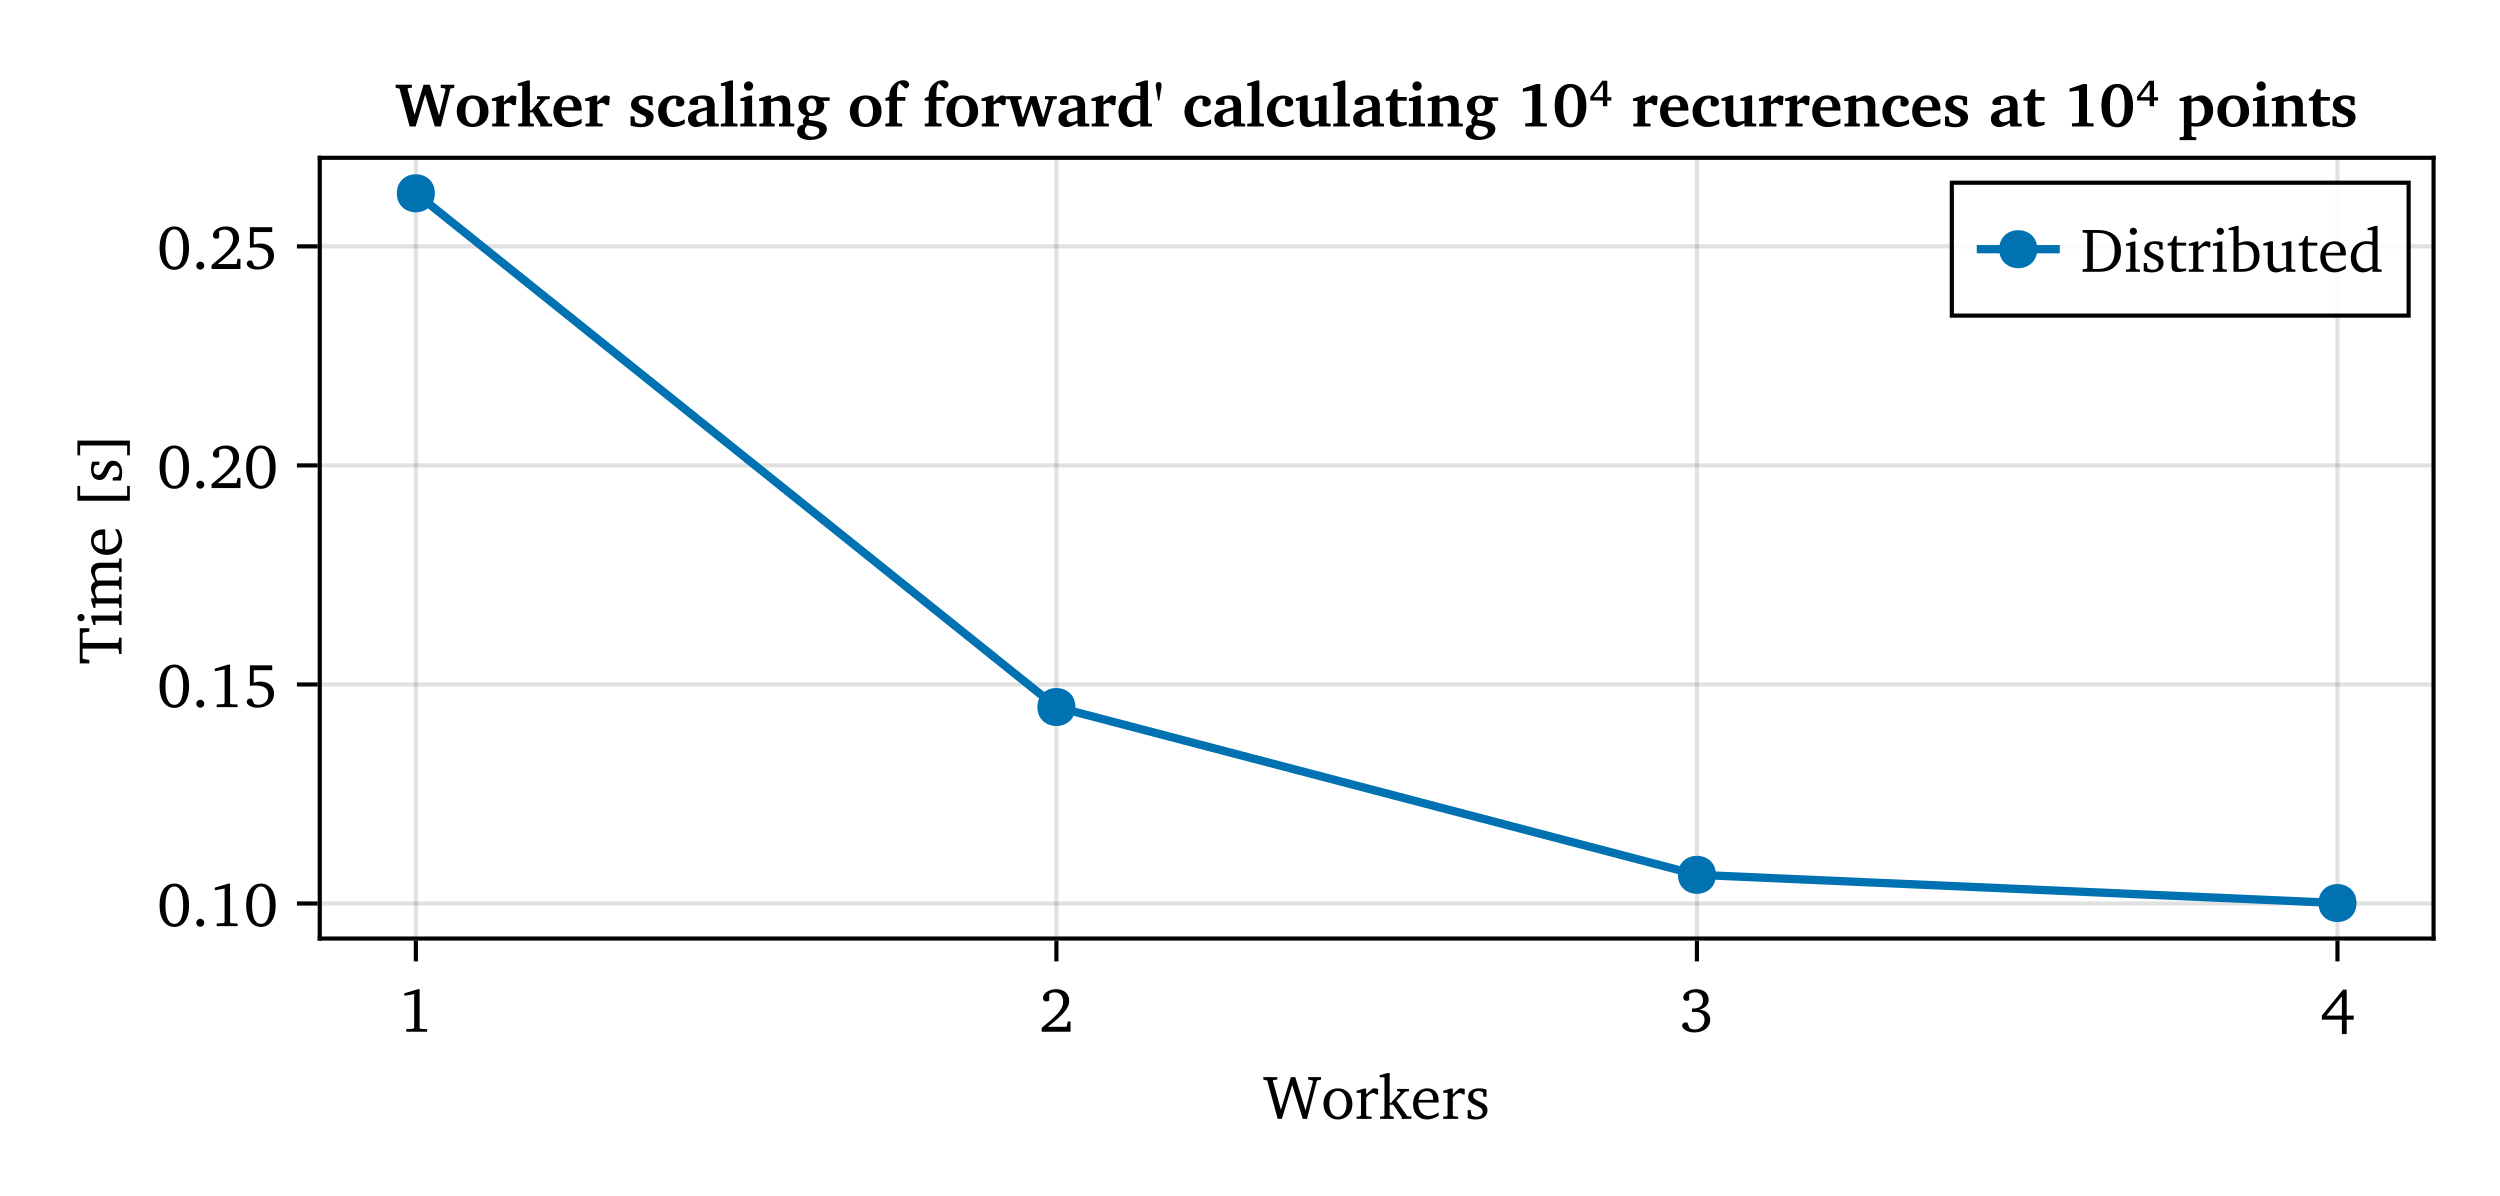 <?xml version="1.0" encoding="UTF-8"?>
<svg xmlns="http://www.w3.org/2000/svg" xmlns:xlink="http://www.w3.org/1999/xlink" width="602" height="288" viewBox="0 0 602 288">
<defs>
<g>
<g id="glyph-0-0-ded7929d">
<path d="M 3.469 0 L 4.469 0 L 6.953 -8.203 L 9.5 0 L 10.516 0 L 12.906 -9.25 L 13.906 -9.469 L 13.906 -10.062 L 10.797 -10.062 L 10.797 -9.469 L 11.812 -9.281 L 11.969 -9.078 L 10.156 -2.047 L 7.688 -10.062 L 6.641 -10.062 L 4.234 -2.203 L 2.297 -9.141 L 2.422 -9.344 L 3.359 -9.469 L 3.359 -10.062 L 0 -10.062 L 0 -9.469 L 0.938 -9.25 Z M 3.469 0 "/>
</g>
<g id="glyph-0-1-ded7929d">
<path d="M 4.031 -7.359 C 2.016 -7.359 0.562 -5.844 0.562 -3.609 C 0.562 -1.391 2.031 0.141 4.031 0.141 C 6.047 0.141 7.531 -1.391 7.531 -3.609 C 7.531 -5.828 6.062 -7.359 4.031 -7.359 Z M 4.031 -6.719 C 5.25 -6.719 6.125 -5.547 6.125 -3.609 C 6.125 -1.672 5.25 -0.516 4.031 -0.516 C 2.828 -0.516 1.969 -1.688 1.969 -3.609 C 1.969 -5.562 2.812 -6.719 4.031 -6.719 Z M 4.031 -6.719 "/>
</g>
<g id="glyph-0-2-ded7929d">
<path d="M 0.453 0 L 4.062 0 L 4.062 -0.547 L 3.016 -0.609 L 2.766 -0.859 L 2.766 -5.141 C 3.375 -5.859 3.906 -6.234 4.391 -6.234 C 4.703 -6.234 4.969 -6.125 5.156 -5.875 L 5.641 -5.875 L 5.641 -7.172 C 5.328 -7.312 5.047 -7.359 4.734 -7.359 C 4.625 -7.359 4.484 -7.359 4.359 -7.328 C 3.828 -6.906 3.281 -6.422 2.766 -5.875 L 2.766 -7.297 L 2.188 -7.297 L 0.453 -6.75 L 0.453 -6.281 L 1.516 -6.281 L 1.516 -0.859 L 1.25 -0.609 L 0.453 -0.547 Z M 0.453 0 "/>
</g>
<g id="glyph-0-3-ded7929d">
<path d="M 0.375 0 L 3.656 0 L 3.656 -0.547 L 2.953 -0.609 L 2.688 -0.859 L 2.688 -3.406 L 3.562 -3.406 L 5.578 -0.5 L 5.578 0 L 7.922 0 L 7.922 -0.562 L 6.953 -0.641 L 4.312 -4.359 L 6.375 -6.547 L 7.328 -6.656 L 7.328 -7.219 L 4.484 -7.219 L 4.484 -6.656 L 5.156 -6.594 L 5.266 -6.391 L 2.969 -3.828 L 2.688 -3.828 L 2.688 -11.047 L 2.109 -11.047 L 0.281 -10.5 L 0.281 -10.031 L 1.438 -10.031 L 1.438 -0.859 L 1.188 -0.609 L 0.375 -0.547 Z M 0.375 0 "/>
</g>
<g id="glyph-0-4-ded7929d">
<path d="M 6.719 -1.594 C 5.859 -1.016 5.109 -0.719 4.359 -0.719 C 2.844 -0.719 1.844 -1.859 1.844 -3.781 C 1.844 -3.828 1.844 -3.891 1.844 -3.938 L 6.703 -3.938 C 6.719 -4.109 6.719 -4.266 6.719 -4.406 C 6.719 -6.25 5.656 -7.359 4.016 -7.359 C 2.016 -7.359 0.562 -5.812 0.562 -3.562 C 0.562 -1.344 1.922 0.141 3.906 0.141 C 4.844 0.141 5.812 -0.172 6.719 -0.766 Z M 5.391 -4.578 L 1.922 -4.578 C 2.016 -5.844 2.859 -6.688 3.828 -6.688 C 4.828 -6.688 5.391 -6.031 5.391 -4.812 C 5.391 -4.734 5.391 -4.656 5.391 -4.578 Z M 5.391 -4.578 "/>
</g>
<g id="glyph-0-5-ded7929d">
<path d="M 5.156 -7.031 C 4.656 -7.266 4.062 -7.359 3.406 -7.359 C 1.688 -7.359 0.75 -6.578 0.75 -5.266 C 0.75 -4.266 1.406 -3.781 2.688 -3.203 C 3.672 -2.766 4.219 -2.484 4.219 -1.703 C 4.219 -1 3.672 -0.5 2.812 -0.5 C 2.375 -0.5 1.953 -0.609 1.531 -0.859 L 1.344 -2.125 L 0.625 -2.125 L 0.625 -0.188 C 1.156 0.016 1.812 0.141 2.578 0.141 C 4.344 0.141 5.391 -0.719 5.391 -2.109 C 5.391 -2.672 5.172 -3.125 4.812 -3.406 C 4.312 -3.812 3.75 -4.016 3.219 -4.281 C 2.391 -4.688 1.953 -5 1.953 -5.641 C 1.953 -6.312 2.406 -6.719 3.188 -6.719 C 3.562 -6.719 3.922 -6.609 4.312 -6.406 L 4.422 -5.344 L 5.156 -5.344 Z M 5.156 -7.031 "/>
</g>
<g id="glyph-0-6-ded7929d">
<path d="M 4.672 -10.25 L 1.406 -9.266 L 1.406 -8.641 L 3.766 -9.062 L 3.766 -0.984 L 3.578 -0.734 L 1.859 -0.641 L 1.859 0 L 6.891 0 L 6.891 -0.625 L 5.266 -0.703 L 5.078 -0.938 L 5.078 -10.25 Z M 4.672 -10.25 "/>
</g>
<g id="glyph-0-7-ded7929d">
<path d="M 4.75 -5.297 C 6.219 -5.719 6.984 -6.562 6.984 -7.719 C 6.984 -9.234 5.828 -10.25 4.031 -10.25 C 2.156 -10.25 0.875 -9.234 0.875 -8.25 C 0.875 -7.766 1.203 -7.438 1.688 -7.438 C 1.922 -7.438 2.109 -7.5 2.297 -7.641 L 2.297 -9.047 C 2.734 -9.344 3.188 -9.484 3.719 -9.484 C 4.875 -9.484 5.625 -8.719 5.625 -7.531 C 5.625 -6.312 4.812 -5.594 3.297 -5.594 C 3.188 -5.594 3.094 -5.609 2.984 -5.609 L 2.984 -4.719 C 3.266 -4.766 3.547 -4.781 3.781 -4.781 C 5.219 -4.781 6 -4.094 6 -2.906 C 6 -1.578 5.016 -0.547 3.641 -0.547 C 3.188 -0.547 2.781 -0.656 2.375 -0.906 L 1.906 -2.172 C 1.734 -2.234 1.594 -2.25 1.453 -2.25 C 0.969 -2.25 0.609 -1.922 0.609 -1.484 C 0.609 -0.719 1.797 0.172 3.578 0.172 C 5.891 0.172 7.375 -1.203 7.375 -2.875 C 7.375 -4.25 6.422 -5.172 4.75 -5.297 Z M 4.75 -5.297 "/>
</g>
<g id="glyph-0-8-ded7929d">
<path d="M 5.516 -10.156 L 0.406 -3.891 L 0.406 -2.906 L 5.234 -2.906 L 5.234 0.562 L 6.391 0.562 L 6.391 -2.906 L 8.078 -2.906 L 8.078 -3.891 L 6.391 -3.891 L 6.391 -10.156 Z M 5.234 -8.516 L 5.234 -3.891 L 1.531 -3.891 Z M 5.234 -8.516 "/>
</g>
<g id="glyph-0-9-ded7929d">
<path d="M 4.172 -10.25 C 2.031 -10.25 0.609 -8.359 0.609 -5.047 C 0.609 -1.719 2.031 0.188 4.172 0.188 C 6.312 0.188 7.719 -1.719 7.719 -5.047 C 7.719 -8.359 6.312 -10.25 4.172 -10.25 Z M 4.172 -9.547 C 5.547 -9.547 6.297 -8.016 6.297 -5.047 C 6.297 -2.062 5.547 -0.547 4.172 -0.547 C 2.797 -0.547 2.031 -2.062 2.031 -5.031 C 2.031 -8.016 2.797 -9.547 4.172 -9.547 Z M 4.172 -9.547 "/>
</g>
<g id="glyph-0-10-ded7929d">
<path d="M 1.516 -10.062 L 1.516 -5.109 C 1.844 -5.172 2.281 -5.203 2.828 -5.203 C 4.922 -5.203 5.953 -4.5 5.953 -2.953 C 5.953 -1.562 5 -0.562 3.578 -0.562 C 3.25 -0.562 2.906 -0.609 2.578 -0.734 L 1.984 -2.031 C 1.828 -2.062 1.703 -2.062 1.625 -2.062 C 1.109 -2.062 0.75 -1.734 0.75 -1.281 C 0.75 -0.562 1.781 0.141 3.328 0.141 C 5.797 0.141 7.328 -1.312 7.328 -3.25 C 7.328 -4.969 6.062 -6.141 4.047 -6.141 C 3.562 -6.141 3.031 -6.062 2.438 -5.891 L 2.438 -8.891 L 6.891 -8.891 L 6.891 -10.062 Z M 1.516 -10.062 "/>
</g>
<g id="glyph-0-11-ded7929d">
<path d="M 2.109 -1.188 C 5.438 -3.828 7.25 -5.516 7.25 -7.406 C 7.25 -9.109 6.062 -10.25 4.125 -10.25 C 2.266 -10.25 0.938 -9.188 0.938 -8.125 C 0.938 -7.625 1.266 -7.297 1.781 -7.297 C 2.031 -7.297 2.25 -7.359 2.453 -7.516 L 2.453 -9.125 C 2.906 -9.375 3.344 -9.484 3.797 -9.484 C 5.047 -9.484 5.797 -8.641 5.797 -7.219 C 5.797 -5.25 3.922 -3.609 0.625 -0.938 L 0.625 0 L 7.578 0 L 7.578 -2.453 L 6.906 -2.453 L 6.625 -1.188 Z M 2.109 -1.188 "/>
</g>
<g id="glyph-1-0-ded7929d">
<path d="M 2.109 -1.188 C 5.438 -3.828 7.25 -5.516 7.25 -7.406 C 7.25 -9.109 6.062 -10.25 4.125 -10.25 C 2.266 -10.25 0.938 -9.188 0.938 -8.125 C 0.938 -7.625 1.266 -7.297 1.781 -7.297 C 2.031 -7.297 2.25 -7.359 2.453 -7.516 L 2.453 -9.125 C 2.906 -9.375 3.344 -9.484 3.797 -9.484 C 5.047 -9.484 5.797 -8.641 5.797 -7.219 C 5.797 -5.25 3.922 -3.609 0.625 -0.938 L 0.625 0 L 7.578 0 L 7.578 -2.453 L 6.906 -2.453 L 6.625 -1.188 Z M 2.109 -1.188 "/>
</g>
<g id="glyph-2-0-ded7929d">
<path d="M -10.062 -0.234 L -7.75 -0.234 L -7.75 -1.062 L -9.156 -1.281 L -9.375 -1.484 L -9.375 -3.797 L -0.906 -3.797 L -0.688 -3.531 L -0.609 -2.516 L 0 -2.516 L 0 -6.438 L -0.609 -6.438 L -0.688 -5.438 L -0.906 -5.156 L -9.375 -5.156 L -9.375 -7.469 L -9.156 -7.688 L -7.75 -7.891 L -7.75 -8.719 L -10.062 -8.719 Z M -10.062 -0.234 "/>
</g>
<g id="glyph-3-0-ded7929d">
<path d="M -10.625 -2.312 C -10.625 -1.828 -10.25 -1.438 -9.75 -1.438 C -9.266 -1.438 -8.891 -1.828 -8.891 -2.312 C -8.891 -2.797 -9.266 -3.188 -9.75 -3.188 C -10.234 -3.188 -10.625 -2.797 -10.625 -2.312 Z M -7.297 -2.25 L -6.75 -0.531 L -6.281 -0.531 L -6.281 -1.578 L -0.859 -1.578 L -0.609 -1.312 L -0.547 -0.531 L 0 -0.531 L 0 -3.906 L -0.547 -3.906 L -0.609 -3.094 L -0.859 -2.812 L -7.297 -2.812 Z M -7.297 -2.25 "/>
</g>
<g id="glyph-4-0-ded7929d">
<path d="M -6.359 -6.812 C -7.016 -6.469 -7.359 -5.891 -7.359 -5.156 C -7.359 -4.531 -7.047 -3.75 -6.469 -2.766 L -7.297 -2.766 L -7.297 -2.188 L -6.75 -0.453 L -6.281 -0.453 L -6.281 -1.516 L -0.859 -1.516 L -0.609 -1.266 L -0.547 -0.453 L 0 -0.453 L 0 -3.734 L -0.547 -3.734 L -0.609 -3.016 L -0.859 -2.766 L -5.875 -2.766 C -6.203 -3.422 -6.375 -3.969 -6.375 -4.469 C -6.375 -5.375 -5.875 -5.797 -4.828 -5.797 L -0.859 -5.797 L -0.609 -5.531 L -0.547 -4.812 L 0 -4.812 L 0 -8.016 L -0.547 -8.016 L -0.609 -7.312 L -0.859 -7.031 L -5.875 -7.031 C -6.188 -7.688 -6.375 -8.25 -6.375 -8.734 C -6.375 -9.656 -5.875 -10.078 -4.828 -10.078 L -0.859 -10.078 L -0.609 -9.812 L -0.547 -9.109 L 0 -9.109 L 0 -12.375 L -0.547 -12.375 L -0.609 -11.578 L -0.859 -11.328 L -5.078 -11.328 C -6.562 -11.328 -7.359 -10.578 -7.359 -9.391 C -7.359 -8.797 -7.016 -7.938 -6.359 -6.812 Z M -6.359 -6.812 "/>
</g>
<g id="glyph-5-0-ded7929d">
<path d="M -1.594 -6.719 C -1.016 -5.859 -0.719 -5.109 -0.719 -4.359 C -0.719 -2.844 -1.859 -1.844 -3.781 -1.844 C -3.828 -1.844 -3.891 -1.844 -3.938 -1.844 L -3.938 -6.703 C -4.109 -6.719 -4.266 -6.719 -4.406 -6.719 C -6.25 -6.719 -7.359 -5.656 -7.359 -4.016 C -7.359 -2.016 -5.812 -0.562 -3.562 -0.562 C -1.344 -0.562 0.141 -1.922 0.141 -3.906 C 0.141 -4.844 -0.172 -5.812 -0.766 -6.719 Z M -4.578 -5.391 L -4.578 -1.922 C -5.844 -2.016 -6.688 -2.859 -6.688 -3.828 C -6.688 -4.828 -6.031 -5.391 -4.812 -5.391 C -4.734 -5.391 -4.656 -5.391 -4.578 -5.391 Z M -4.578 -5.391 "/>
</g>
<g id="glyph-6-0-ded7929d">
</g>
<g id="glyph-6-1-ded7929d">
<path d="M -10.625 -2.078 L 1.984 -2.078 L 1.984 -5.641 L 1.344 -5.641 L 1.344 -3.266 L -9.969 -3.266 L -9.969 -5.641 L -10.625 -5.641 Z M -10.625 -2.078 "/>
</g>
<g id="glyph-7-0-ded7929d">
<path d="M -7.031 -5.156 C -7.266 -4.656 -7.359 -4.062 -7.359 -3.406 C -7.359 -1.688 -6.578 -0.75 -5.266 -0.75 C -4.266 -0.75 -3.781 -1.406 -3.203 -2.688 C -2.766 -3.672 -2.484 -4.219 -1.703 -4.219 C -1 -4.219 -0.5 -3.672 -0.5 -2.812 C -0.5 -2.375 -0.609 -1.953 -0.859 -1.531 L -2.125 -1.344 L -2.125 -0.625 L -0.188 -0.625 C 0.016 -1.156 0.141 -1.812 0.141 -2.578 C 0.141 -4.344 -0.719 -5.391 -2.109 -5.391 C -2.672 -5.391 -3.125 -5.172 -3.406 -4.812 C -3.812 -4.312 -4.016 -3.75 -4.281 -3.219 C -4.688 -2.391 -5 -1.953 -5.641 -1.953 C -6.312 -1.953 -6.719 -2.406 -6.719 -3.188 C -6.719 -3.562 -6.609 -3.922 -6.406 -4.312 L -5.344 -4.422 L -5.344 -5.156 Z M -7.031 -5.156 "/>
</g>
<g id="glyph-8-0-ded7929d">
<path d="M -10.625 -0.688 L -9.969 -0.688 L -9.969 -3.062 L 1.344 -3.062 L 1.344 -0.688 L 2 -0.688 L 2 -4.234 L -10.625 -4.234 Z M -10.625 -0.688 "/>
</g>
<g id="glyph-9-0-ded7929d">
<path d="M 4.172 -10.25 C 2.031 -10.25 0.609 -8.359 0.609 -5.047 C 0.609 -1.719 2.031 0.188 4.172 0.188 C 6.312 0.188 7.719 -1.719 7.719 -5.047 C 7.719 -8.359 6.312 -10.25 4.172 -10.25 Z M 4.172 -9.547 C 5.547 -9.547 6.297 -8.016 6.297 -5.047 C 6.297 -2.062 5.547 -0.547 4.172 -0.547 C 2.797 -0.547 2.031 -2.062 2.031 -5.031 C 2.031 -8.016 2.797 -9.547 4.172 -9.547 Z M 4.172 -9.547 "/>
</g>
<g id="glyph-10-0-ded7929d">
<path d="M 2.078 -1.766 C 1.562 -1.766 1.125 -1.344 1.125 -0.812 C 1.125 -0.266 1.562 0.141 2.078 0.141 C 2.609 0.141 3.031 -0.281 3.031 -0.812 C 3.031 -1.344 2.609 -1.766 2.078 -1.766 Z M 2.078 -1.766 "/>
</g>
<g id="glyph-11-0-ded7929d">
<path d="M 4.172 -10.25 C 2.031 -10.25 0.609 -8.359 0.609 -5.047 C 0.609 -1.719 2.031 0.188 4.172 0.188 C 6.312 0.188 7.719 -1.719 7.719 -5.047 C 7.719 -8.359 6.312 -10.25 4.172 -10.25 Z M 4.172 -9.547 C 5.547 -9.547 6.297 -8.016 6.297 -5.047 C 6.297 -2.062 5.547 -0.547 4.172 -0.547 C 2.797 -0.547 2.031 -2.062 2.031 -5.031 C 2.031 -8.016 2.797 -9.547 4.172 -9.547 Z M 4.172 -9.547 "/>
</g>
<g id="glyph-12-0-ded7929d">
<path d="M 2.078 -1.766 C 1.562 -1.766 1.125 -1.344 1.125 -0.812 C 1.125 -0.266 1.562 0.141 2.078 0.141 C 2.609 0.141 3.031 -0.281 3.031 -0.812 C 3.031 -1.344 2.609 -1.766 2.078 -1.766 Z M 2.078 -1.766 "/>
</g>
<g id="glyph-13-0-ded7929d">
<path d="M 2.109 -1.188 C 5.438 -3.828 7.25 -5.516 7.25 -7.406 C 7.25 -9.109 6.062 -10.25 4.125 -10.25 C 2.266 -10.25 0.938 -9.188 0.938 -8.125 C 0.938 -7.625 1.266 -7.297 1.781 -7.297 C 2.031 -7.297 2.25 -7.359 2.453 -7.516 L 2.453 -9.125 C 2.906 -9.375 3.344 -9.484 3.797 -9.484 C 5.047 -9.484 5.797 -8.641 5.797 -7.219 C 5.797 -5.25 3.922 -3.609 0.625 -0.938 L 0.625 0 L 7.578 0 L 7.578 -2.453 L 6.906 -2.453 L 6.625 -1.188 Z M 2.109 -1.188 "/>
</g>
<g id="glyph-13-1-ded7929d">
<path d="M 4.172 -10.25 C 2.031 -10.25 0.609 -8.359 0.609 -5.047 C 0.609 -1.719 2.031 0.188 4.172 0.188 C 6.312 0.188 7.719 -1.719 7.719 -5.047 C 7.719 -8.359 6.312 -10.25 4.172 -10.25 Z M 4.172 -9.547 C 5.547 -9.547 6.297 -8.016 6.297 -5.047 C 6.297 -2.062 5.547 -0.547 4.172 -0.547 C 2.797 -0.547 2.031 -2.062 2.031 -5.031 C 2.031 -8.016 2.797 -9.547 4.172 -9.547 Z M 4.172 -9.547 "/>
</g>
<g id="glyph-14-0-ded7929d">
<path d="M 3.406 0 L 4.859 0 L 7.141 -7.688 L 9.469 0 L 10.922 0 L 13.219 -9.125 L 14.156 -9.328 L 14.156 -10.062 L 10.891 -10.062 L 10.891 -9.328 L 11.875 -9.156 L 12.062 -8.938 L 10.484 -2.641 L 8.266 -10.062 L 6.75 -10.062 L 4.594 -2.812 L 2.906 -9.031 L 3.031 -9.234 L 3.953 -9.344 L 3.953 -10.062 L 0.031 -10.062 L 0.031 -9.328 L 0.969 -9.125 Z M 3.406 0 "/>
</g>
<g id="glyph-14-1-ded7929d">
<path d="M 4.438 -7.484 C 2.078 -7.484 0.562 -5.953 0.562 -3.641 C 0.562 -1.375 2.062 0.125 4.312 0.125 C 6.688 0.125 8.203 -1.391 8.203 -3.609 C 8.203 -6 6.734 -7.484 4.438 -7.484 Z M 4.375 -6.688 C 5.438 -6.688 6.141 -5.625 6.141 -3.656 C 6.141 -1.703 5.469 -0.672 4.359 -0.672 C 3.312 -0.672 2.641 -1.734 2.641 -3.703 C 2.641 -5.641 3.312 -6.688 4.375 -6.688 Z M 4.375 -6.688 "/>
</g>
<g id="glyph-14-2-ded7929d">
<path d="M 0.438 0 L 4.578 0 L 4.578 -0.672 L 3.516 -0.734 L 3.281 -0.953 L 3.281 -5.266 C 3.75 -5.547 4.109 -5.688 4.344 -5.688 C 4.781 -5.688 5.094 -5.516 5.328 -5.141 L 6.109 -5.141 L 6.297 -7.219 C 5.969 -7.375 5.641 -7.469 5.312 -7.469 C 5.203 -7.469 5.078 -7.453 4.984 -7.438 C 4.359 -7 3.766 -6.5 3.219 -5.906 L 3.281 -7.438 L 2.562 -7.438 L 0.359 -6.734 L 0.359 -6.141 L 1.438 -6.141 L 1.438 -0.953 L 1.234 -0.734 L 0.438 -0.672 Z M 0.438 0 "/>
</g>
<g id="glyph-14-3-ded7929d">
<path d="M 7.359 -1.859 C 6.5 -1.312 5.688 -1.031 4.891 -1.031 C 3.406 -1.031 2.469 -2.062 2.469 -3.781 C 2.469 -3.797 2.469 -3.812 2.469 -3.828 L 7.375 -3.828 C 7.375 -3.922 7.375 -4.016 7.375 -4.109 C 7.375 -6.266 6.219 -7.5 4.266 -7.5 C 2.094 -7.5 0.562 -5.922 0.562 -3.625 C 0.562 -1.359 2.031 0.141 4.266 0.141 C 5.312 0.141 6.359 -0.172 7.359 -0.75 Z M 5.422 -4.625 L 2.547 -4.625 C 2.594 -5.922 3.203 -6.672 4.109 -6.672 C 4.938 -6.672 5.422 -6.031 5.422 -4.781 C 5.422 -4.719 5.422 -4.688 5.422 -4.625 Z M 5.422 -4.625 "/>
</g>
<g id="glyph-14-4-ded7929d">
<path d="M 5.922 -7.125 C 5.156 -7.375 4.406 -7.5 3.656 -7.5 C 1.812 -7.5 0.719 -6.562 0.719 -5.266 C 0.719 -4.359 1.297 -3.844 2.406 -3.281 C 3.562 -2.703 4.375 -2.547 4.375 -1.734 C 4.375 -1.078 3.922 -0.656 3.109 -0.656 C 2.656 -0.656 2.234 -0.766 1.844 -0.969 L 1.688 -1.141 L 1.531 -2.438 L 0.609 -2.438 L 0.609 -0.203 C 1.547 0.047 2.375 0.172 3.094 0.172 C 5.031 0.172 6.156 -0.797 6.156 -2.312 C 6.156 -3.391 5.297 -3.797 3.953 -4.438 C 3.078 -4.875 2.562 -5.125 2.562 -5.766 C 2.562 -6.312 2.969 -6.656 3.703 -6.656 C 4.047 -6.656 4.375 -6.562 4.688 -6.422 L 4.875 -6.25 L 5.031 -5.125 L 5.922 -5.125 Z M 5.922 -7.125 "/>
</g>
<g id="glyph-14-5-ded7929d">
<path d="M 6.953 -0.672 L 6.953 -1.734 C 6.219 -1.297 5.516 -1.062 4.875 -1.062 C 3.484 -1.062 2.562 -2.125 2.562 -3.938 C 2.562 -5.641 3.484 -6.719 4.531 -6.719 C 4.641 -6.719 4.75 -6.703 4.906 -6.672 L 4.906 -5.078 C 5.172 -4.891 5.453 -4.797 5.797 -4.797 C 6.438 -4.797 6.875 -5.234 6.875 -5.812 C 6.875 -6.734 5.938 -7.453 4.391 -7.453 C 2.141 -7.453 0.531 -5.844 0.531 -3.562 C 0.531 -1.391 1.953 0.125 4.125 0.125 C 5.078 0.125 6 -0.156 6.953 -0.672 Z M 6.953 -0.672 "/>
</g>
<g id="glyph-14-6-ded7929d">
<path d="M 5.141 -0.859 L 5.344 0 L 8.016 0 L 8.016 -0.656 L 7.219 -0.734 L 7.016 -0.938 L 7.016 -4.828 C 7.016 -6.75 6.312 -7.484 4.219 -7.484 C 2.234 -7.484 0.938 -6.594 0.938 -5.75 C 0.938 -5.344 1.188 -5.188 1.641 -5.188 L 3.016 -5.188 L 3.016 -6.594 C 3.281 -6.656 3.516 -6.688 3.734 -6.688 C 4.719 -6.688 5.156 -6.203 5.156 -5.125 L 5.156 -4.688 C 2.031 -3.969 0.594 -3.547 0.594 -1.812 C 0.594 -0.672 1.406 0.141 2.562 0.141 C 3.375 0.141 4.188 -0.203 5.141 -0.859 Z M 5.141 -1.469 C 4.562 -1.172 4.078 -1.016 3.688 -1.016 C 3 -1.016 2.578 -1.453 2.578 -2.141 C 2.578 -3.141 3.375 -3.531 5.141 -3.922 Z M 5.141 -1.469 "/>
</g>
<g id="glyph-14-7-ded7929d">
<path d="M 0.344 0 L 4.359 0 L 4.359 -0.656 L 3.5 -0.75 L 3.266 -0.984 L 3.266 -11.078 L 2.609 -11.078 L 0.344 -10.359 L 0.344 -9.781 L 1.422 -9.781 L 1.422 -0.953 L 1.219 -0.75 L 0.344 -0.656 Z M 0.344 0 "/>
</g>
<g id="glyph-14-8-ded7929d">
<path d="M 2.438 -10.859 C 1.812 -10.859 1.344 -10.375 1.344 -9.734 C 1.344 -9.078 1.844 -8.625 2.438 -8.625 C 3.078 -8.625 3.562 -9.094 3.562 -9.766 C 3.562 -10.375 3.109 -10.859 2.438 -10.859 Z M 2.594 -7.438 L 0.484 -6.734 L 0.484 -6.141 L 1.469 -6.141 L 1.469 -0.953 L 1.266 -0.734 L 0.453 -0.672 L 0.453 0 L 4.375 0 L 4.375 -0.672 L 3.547 -0.734 L 3.312 -0.953 L 3.312 -7.438 Z M 2.594 -7.438 "/>
</g>
<g id="glyph-14-9-ded7929d">
<path d="M 0.469 0 L 4.172 0 L 4.172 -0.672 L 3.516 -0.734 L 3.297 -0.953 L 3.297 -5.906 C 3.875 -6.078 4.344 -6.172 4.719 -6.172 C 5.672 -6.172 6.078 -5.656 6.078 -4.547 L 6.078 -0.953 L 5.859 -0.734 L 5.219 -0.672 L 5.219 0 L 8.891 0 L 8.891 -0.672 L 8.094 -0.734 L 7.906 -0.953 L 7.906 -4.984 C 7.906 -6.641 7.25 -7.469 5.859 -7.469 C 5.203 -7.469 4.359 -7.141 3.297 -6.562 L 3.297 -7.438 L 2.578 -7.438 L 0.422 -6.734 L 0.422 -6.141 L 1.438 -6.141 L 1.438 -0.953 L 1.234 -0.734 L 0.469 -0.672 Z M 0.469 0 "/>
</g>
<g id="glyph-14-10-ded7929d">
</g>
<g id="glyph-14-11-ded7929d">
<path d="M 0.469 0 L 4.516 0 L 4.516 -0.688 L 3.516 -0.766 L 3.266 -0.984 L 3.266 -6.203 L 5.281 -6.203 L 5.281 -7.109 L 3.266 -7.109 L 3.266 -8.016 C 3.266 -8.062 3.266 -8.094 3.266 -8.125 C 3.266 -9.234 3.469 -10 3.859 -10.406 L 5.312 -9.125 C 5.875 -9.312 6.188 -9.641 6.188 -10.047 C 6.188 -10.688 5.641 -11.141 4.766 -11.141 C 4.156 -11.141 3.516 -10.938 2.953 -10.516 C 1.922 -9.75 1.422 -8.672 1.422 -7.234 L 0.453 -6.781 L 0.453 -6.203 L 1.422 -6.203 L 1.422 -1 L 1.219 -0.766 L 0.469 -0.688 Z M 0.469 0 "/>
</g>
<g id="glyph-14-12-ded7929d">
<path d="M -0.016 -7.312 L -0.016 -6.609 L 0.891 -6.531 L 2.812 0 L 4.312 0 L 6.109 -5.391 L 7.766 0 L 9.281 0 L 11.328 -6.516 L 12.172 -6.609 L 12.172 -7.312 L 9.328 -7.312 L 9.328 -6.609 L 10.125 -6.531 L 10.234 -6.312 L 8.906 -1.984 L 7.281 -7.312 L 5.781 -7.312 L 4.016 -1.984 L 2.812 -6.297 L 2.969 -6.516 L 3.703 -6.609 L 3.703 -7.312 Z M -0.016 -7.312 "/>
</g>
<g id="glyph-14-13-ded7929d">
<path d="M 5.828 -9.781 L 5.828 -7.344 C 5.297 -7.453 4.828 -7.5 4.422 -7.5 C 2.141 -7.5 0.562 -5.891 0.562 -3.484 C 0.562 -1.312 1.781 0.141 3.469 0.141 C 4.234 0.141 4.984 -0.203 5.828 -0.844 L 5.828 0 L 8.641 0 L 8.641 -0.656 L 7.875 -0.719 L 7.672 -0.953 L 7.672 -11.078 L 6.969 -11.078 L 4.734 -10.375 L 4.734 -9.781 Z M 5.828 -1.422 C 5.359 -1.25 4.938 -1.141 4.578 -1.141 C 3.328 -1.141 2.562 -2.109 2.562 -3.797 C 2.562 -5.578 3.453 -6.656 4.719 -6.656 C 5.047 -6.656 5.406 -6.578 5.828 -6.438 Z M 5.828 -1.422 "/>
</g>
<g id="glyph-14-14-ded7929d">
<path d="M 1.172 -6.266 L 1.453 -6.266 L 2 -9.625 C 2.016 -9.719 2.016 -9.828 2.016 -9.922 C 2.016 -10.438 1.75 -10.703 1.312 -10.703 C 0.875 -10.703 0.609 -10.422 0.609 -9.922 C 0.609 -9.828 0.609 -9.734 0.625 -9.625 Z M 1.172 -6.266 "/>
</g>
<g id="glyph-14-15-ded7929d">
<path d="M 2.453 -7.484 L 0.344 -6.766 L 0.344 -6.188 L 1.312 -6.188 L 1.312 -2.438 C 1.312 -0.703 1.984 0.141 3.375 0.141 C 4.172 0.141 4.953 -0.203 5.891 -0.828 L 5.891 0 L 8.734 0 L 8.734 -0.672 L 7.953 -0.734 L 7.734 -0.953 L 7.734 -7.484 L 7.047 -7.484 L 4.922 -6.766 L 4.922 -6.188 L 5.891 -6.188 L 5.891 -1.391 C 5.406 -1.25 4.984 -1.156 4.609 -1.156 C 3.562 -1.156 3.188 -1.672 3.188 -2.828 L 3.188 -7.484 Z M 2.453 -7.484 "/>
</g>
<g id="glyph-14-16-ded7929d">
<path d="M 1.266 -6.203 L 1.266 -1.844 C 1.266 -1.078 1.281 -0.594 1.797 -0.25 C 2.141 -0.016 2.547 0.078 3.047 0.078 C 3.656 0.078 4.438 -0.078 5.344 -0.406 L 5.344 -1.125 C 5.047 -1.047 4.719 -1.016 4.359 -1.016 C 3.375 -1.016 3.125 -1.406 3.125 -2.469 L 3.125 -6.203 L 5.344 -6.203 L 5.344 -7.109 L 3.125 -7.109 L 3.125 -8.969 L 2.172 -8.969 L 1.391 -7.406 L 0.281 -6.781 L 0.281 -6.203 Z M 1.266 -6.203 "/>
</g>
<g id="glyph-14-17-ded7929d">
<path d="M 6.109 -7.016 C 5.375 -7.312 4.688 -7.453 4.031 -7.453 C 2.047 -7.453 0.828 -6.406 0.828 -4.875 C 0.828 -3.797 1.469 -2.969 2.688 -2.625 C 2.125 -2.125 1.859 -1.688 1.859 -1.203 C 1.859 -0.984 1.922 -0.734 2.062 -0.453 C 1.094 -0.359 0.516 0.266 0.516 1.203 C 0.516 2.438 1.641 3.25 3.609 3.25 C 6.031 3.25 7.656 2.016 7.656 0.594 C 7.656 -0.672 6.547 -1.125 4.359 -1.438 L 3.344 -1.578 C 3.312 -1.719 3.297 -1.859 3.297 -1.984 C 3.297 -2.156 3.344 -2.344 3.422 -2.531 C 3.562 -2.516 3.719 -2.516 3.859 -2.516 C 5.828 -2.516 7.031 -3.562 7.031 -5.016 C 7.031 -5.406 6.938 -5.781 6.703 -6.172 L 8.328 -6.172 L 8.328 -7.016 Z M 4 -6.75 C 4.672 -6.75 5.188 -6.109 5.188 -5.031 C 5.188 -3.891 4.688 -3.188 3.969 -3.188 C 3.25 -3.188 2.75 -3.875 2.75 -5.016 C 2.75 -6.109 3.25 -6.75 4 -6.75 Z M 2.969 -0.281 L 4.25 -0.078 C 5.312 0.109 5.859 0.312 5.859 1.047 C 5.859 1.812 5.156 2.453 4.078 2.453 C 3.078 2.453 2.344 1.766 2.344 0.953 C 2.344 0.484 2.547 0.062 2.969 -0.281 Z M 2.969 -0.281 "/>
</g>
<g id="glyph-14-18-ded7929d">
<path d="M 4.875 -10.219 L 1.641 -9.125 L 1.641 -8.359 L 3.766 -8.672 L 3.906 -8.484 L 3.906 -1.109 L 3.719 -0.844 L 2.219 -0.75 L 2.219 0 L 7.422 0 L 7.422 -0.75 L 6.016 -0.812 L 5.844 -1.047 L 5.844 -10.219 Z M 4.875 -10.219 "/>
</g>
<g id="glyph-14-19-ded7929d">
<path d="M 4.391 -10.25 C 2.078 -10.25 0.594 -8.344 0.594 -5.031 C 0.594 -1.703 2.078 0.188 4.391 0.188 C 6.719 0.188 8.219 -1.719 8.219 -5.031 C 8.219 -8.328 6.719 -10.25 4.391 -10.25 Z M 4.406 -9.406 C 5.594 -9.406 6.188 -7.953 6.188 -5.047 C 6.188 -2.125 5.594 -0.672 4.406 -0.672 C 3.219 -0.672 2.641 -2.141 2.641 -5.078 C 2.641 -7.969 3.25 -9.406 4.406 -9.406 Z M 4.406 -9.406 "/>
</g>
<g id="glyph-14-20-ded7929d">
<path d="M 0.344 3.281 L 4.344 3.281 L 4.359 2.594 L 3.422 2.531 L 3.188 2.328 L 3.188 -0.078 C 3.688 -0.016 4.094 0.016 4.422 0.016 C 6.859 0.016 8.406 -1.547 8.406 -3.938 C 8.406 -6.047 7.156 -7.484 5.562 -7.484 C 4.828 -7.484 4.078 -7.156 3.188 -6.547 L 3.188 -7.438 L 2.516 -7.438 L 0.328 -6.734 L 0.328 -6.141 L 1.359 -6.141 L 1.359 2.297 L 1.156 2.516 L 0.344 2.594 Z M 3.188 -0.906 L 3.188 -5.906 C 3.641 -6.094 4.031 -6.188 4.375 -6.188 C 5.594 -6.188 6.359 -5.297 6.359 -3.688 C 6.359 -1.891 5.469 -0.797 4.156 -0.797 C 3.859 -0.797 3.547 -0.828 3.188 -0.906 Z M 3.188 -0.906 "/>
</g>
<g id="glyph-15-0-ded7929d">
<path d="M 0.375 0 L 4.156 0 L 4.156 -0.656 L 3.406 -0.719 L 3.203 -0.938 L 3.203 -3.391 L 3.938 -3.391 L 5.688 -0.578 L 5.688 0 L 8.562 0 L 8.562 -0.656 L 7.688 -0.734 L 5.297 -4.609 L 7 -6.516 L 7.984 -6.625 L 7.984 -7.297 L 4.922 -7.297 L 4.922 -6.625 L 5.578 -6.562 L 5.688 -6.391 L 3.547 -3.891 L 3.203 -3.891 L 3.203 -11.078 L 2.578 -11.078 L 0.266 -10.375 L 0.266 -9.797 L 1.359 -9.797 L 1.359 -0.953 L 1.156 -0.734 L 0.375 -0.656 Z M 0.375 0 "/>
</g>
<g id="glyph-16-0-ded7929d">
</g>
<g id="glyph-17-0-ded7929d">
<path d="M 6.109 -7.016 C 5.375 -7.312 4.688 -7.453 4.031 -7.453 C 2.047 -7.453 0.828 -6.406 0.828 -4.875 C 0.828 -3.797 1.469 -2.969 2.688 -2.625 C 2.125 -2.125 1.859 -1.688 1.859 -1.203 C 1.859 -0.984 1.922 -0.734 2.062 -0.453 C 1.094 -0.359 0.516 0.266 0.516 1.203 C 0.516 2.438 1.641 3.25 3.609 3.25 C 6.031 3.25 7.656 2.016 7.656 0.594 C 7.656 -0.672 6.547 -1.125 4.359 -1.438 L 3.344 -1.578 C 3.312 -1.719 3.297 -1.859 3.297 -1.984 C 3.297 -2.156 3.344 -2.344 3.422 -2.531 C 3.562 -2.516 3.719 -2.516 3.859 -2.516 C 5.828 -2.516 7.031 -3.562 7.031 -5.016 C 7.031 -5.406 6.938 -5.781 6.703 -6.172 L 8.328 -6.172 L 8.328 -7.016 Z M 4 -6.75 C 4.672 -6.75 5.188 -6.109 5.188 -5.031 C 5.188 -3.891 4.688 -3.188 3.969 -3.188 C 3.25 -3.188 2.75 -3.875 2.75 -5.016 C 2.75 -6.109 3.25 -6.75 4 -6.75 Z M 2.969 -0.281 L 4.25 -0.078 C 5.312 0.109 5.859 0.312 5.859 1.047 C 5.859 1.812 5.156 2.453 4.078 2.453 C 3.078 2.453 2.344 1.766 2.344 0.953 C 2.344 0.484 2.547 0.062 2.969 -0.281 Z M 2.969 -0.281 "/>
</g>
<g id="glyph-17-1-ded7929d">
<path d="M 4.438 -7.484 C 2.078 -7.484 0.562 -5.953 0.562 -3.641 C 0.562 -1.375 2.062 0.125 4.312 0.125 C 6.688 0.125 8.203 -1.391 8.203 -3.609 C 8.203 -6 6.734 -7.484 4.438 -7.484 Z M 4.375 -6.688 C 5.438 -6.688 6.141 -5.625 6.141 -3.656 C 6.141 -1.703 5.469 -0.672 4.359 -0.672 C 3.312 -0.672 2.641 -1.734 2.641 -3.703 C 2.641 -5.641 3.312 -6.688 4.375 -6.688 Z M 4.375 -6.688 "/>
</g>
<g id="glyph-18-0-ded7929d">
<path d="M 3.5 -10.125 L 1.234 -7.047 L 3.5 -7.047 Z M 3.328 -11.016 L 4.547 -11.016 L 4.547 -7.047 L 5.531 -7.047 L 5.531 -6.25 L 4.547 -6.25 L 4.547 -4.891 L 3.5 -4.891 L 3.5 -6.25 L 0.469 -6.25 L 0.469 -7.141 Z M 3.328 -11.016 "/>
</g>
<g id="glyph-19-0-ded7929d">
<path d="M 6.953 -0.672 L 6.953 -1.734 C 6.219 -1.297 5.516 -1.062 4.875 -1.062 C 3.484 -1.062 2.562 -2.125 2.562 -3.938 C 2.562 -5.641 3.484 -6.719 4.531 -6.719 C 4.641 -6.719 4.75 -6.703 4.906 -6.672 L 4.906 -5.078 C 5.172 -4.891 5.453 -4.797 5.797 -4.797 C 6.438 -4.797 6.875 -5.234 6.875 -5.812 C 6.875 -6.734 5.938 -7.453 4.391 -7.453 C 2.141 -7.453 0.531 -5.844 0.531 -3.562 C 0.531 -1.391 1.953 0.125 4.125 0.125 C 5.078 0.125 6 -0.156 6.953 -0.672 Z M 6.953 -0.672 "/>
</g>
<g id="glyph-20-0-ded7929d">
<path d="M 4.391 -10.25 C 2.078 -10.25 0.594 -8.344 0.594 -5.031 C 0.594 -1.703 2.078 0.188 4.391 0.188 C 6.719 0.188 8.219 -1.719 8.219 -5.031 C 8.219 -8.328 6.719 -10.25 4.391 -10.25 Z M 4.406 -9.406 C 5.594 -9.406 6.188 -7.953 6.188 -5.047 C 6.188 -2.125 5.594 -0.672 4.406 -0.672 C 3.219 -0.672 2.641 -2.141 2.641 -5.078 C 2.641 -7.969 3.25 -9.406 4.406 -9.406 Z M 4.406 -9.406 "/>
</g>
<g id="glyph-21-0-ded7929d">
<path d="M 4.203 -10.062 L 0.5 -10.062 L 0.5 -9.469 L 1.344 -9.375 L 1.609 -9.172 L 1.609 -0.906 L 1.344 -0.688 L 0.5 -0.609 L 0.5 0 L 4.203 0 C 5.703 0 6.844 -0.172 7.859 -0.938 C 9.094 -1.859 9.734 -3.25 9.734 -5.047 C 9.734 -8.188 7.75 -10.062 4.203 -10.062 Z M 2.953 -9.375 L 4.141 -9.375 C 6.891 -9.375 8.219 -7.969 8.219 -5.047 C 8.219 -2.125 6.891 -0.688 4.141 -0.688 L 2.953 -0.688 Z M 2.953 -9.375 "/>
</g>
<g id="glyph-21-1-ded7929d">
<path d="M 5.156 -7.031 C 4.656 -7.266 4.062 -7.359 3.406 -7.359 C 1.688 -7.359 0.75 -6.578 0.75 -5.266 C 0.75 -4.266 1.406 -3.781 2.688 -3.203 C 3.672 -2.766 4.219 -2.484 4.219 -1.703 C 4.219 -1 3.672 -0.5 2.812 -0.5 C 2.375 -0.5 1.953 -0.609 1.531 -0.859 L 1.344 -2.125 L 0.625 -2.125 L 0.625 -0.188 C 1.156 0.016 1.812 0.141 2.578 0.141 C 4.344 0.141 5.391 -0.719 5.391 -2.109 C 5.391 -2.672 5.172 -3.125 4.812 -3.406 C 4.312 -3.812 3.75 -4.016 3.219 -4.281 C 2.391 -4.688 1.953 -5 1.953 -5.641 C 1.953 -6.312 2.406 -6.719 3.188 -6.719 C 3.562 -6.719 3.922 -6.609 4.312 -6.406 L 4.422 -5.344 L 5.156 -5.344 Z M 5.156 -7.031 "/>
</g>
<g id="glyph-21-2-ded7929d">
<path d="M 1.312 -6.312 L 1.312 -1.469 C 1.312 -0.406 1.641 0.047 2.875 0.047 C 3.469 0.047 4.141 -0.062 4.844 -0.281 L 4.844 -0.844 C 4.5 -0.766 4.156 -0.719 3.812 -0.719 C 2.766 -0.719 2.562 -1.219 2.562 -2.359 L 2.562 -6.312 L 4.844 -6.312 L 4.844 -7.016 L 2.562 -7.016 L 2.562 -8.609 L 2.016 -8.609 L 1.359 -7.219 L 0.375 -6.781 L 0.375 -6.312 Z M 1.312 -6.312 "/>
</g>
<g id="glyph-21-3-ded7929d">
<path d="M 0.453 0 L 4.062 0 L 4.062 -0.547 L 3.016 -0.609 L 2.766 -0.859 L 2.766 -5.141 C 3.375 -5.859 3.906 -6.234 4.391 -6.234 C 4.703 -6.234 4.969 -6.125 5.156 -5.875 L 5.641 -5.875 L 5.641 -7.172 C 5.328 -7.312 5.047 -7.359 4.734 -7.359 C 4.625 -7.359 4.484 -7.359 4.359 -7.328 C 3.828 -6.906 3.281 -6.422 2.766 -5.875 L 2.766 -7.297 L 2.188 -7.297 L 0.453 -6.75 L 0.453 -6.281 L 1.516 -6.281 L 1.516 -0.859 L 1.25 -0.609 L 0.453 -0.547 Z M 0.453 0 "/>
</g>
<g id="glyph-21-4-ded7929d">
<path d="M 2.312 -10.625 C 1.828 -10.625 1.438 -10.25 1.438 -9.75 C 1.438 -9.266 1.828 -8.891 2.312 -8.891 C 2.797 -8.891 3.188 -9.266 3.188 -9.75 C 3.188 -10.234 2.797 -10.625 2.312 -10.625 Z M 2.25 -7.297 L 0.531 -6.75 L 0.531 -6.281 L 1.578 -6.281 L 1.578 -0.859 L 1.312 -0.609 L 0.531 -0.547 L 0.531 0 L 3.906 0 L 3.906 -0.547 L 3.094 -0.609 L 2.812 -0.859 L 2.812 -7.297 Z M 2.25 -7.297 "/>
</g>
<g id="glyph-21-5-ded7929d">
<path d="M 1.969 -11.047 L 0.125 -10.5 L 0.125 -10.031 L 1.297 -10.031 L 1.297 0 L 3.203 0 C 6.078 0 7.562 -1.359 7.562 -3.938 C 7.562 -5.984 6.359 -7.359 4.594 -7.359 C 3.938 -7.359 3.25 -7.188 2.531 -6.844 L 2.531 -11.047 Z M 2.531 -0.688 L 2.531 -6.328 C 3.031 -6.484 3.484 -6.562 3.859 -6.562 C 5.359 -6.562 6.203 -5.531 6.203 -3.656 C 6.203 -1.594 5.312 -0.672 3.359 -0.672 C 3.281 -0.672 3 -0.672 2.531 -0.688 Z M 2.531 -0.688 "/>
</g>
<g id="glyph-21-6-ded7929d">
<path d="M 2.125 -7.359 L 0.391 -6.812 L 0.391 -6.344 L 1.453 -6.344 L 1.453 -2.141 C 1.453 -0.641 2.172 0.156 3.469 0.156 C 4.203 0.156 5 -0.188 5.891 -0.844 L 5.891 0 L 8.109 0 L 8.109 -0.547 L 7.406 -0.609 L 7.141 -0.859 L 7.141 -7.359 L 6.562 -7.359 L 4.828 -6.812 L 4.828 -6.344 L 5.891 -6.344 L 5.891 -1.266 C 5.281 -0.953 4.703 -0.812 4.156 -0.812 C 3.156 -0.812 2.703 -1.312 2.703 -2.406 L 2.703 -7.359 Z M 2.125 -7.359 "/>
</g>
<g id="glyph-21-7-ded7929d">
<path d="M 6.719 -1.594 C 5.859 -1.016 5.109 -0.719 4.359 -0.719 C 2.844 -0.719 1.844 -1.859 1.844 -3.781 C 1.844 -3.828 1.844 -3.891 1.844 -3.938 L 6.703 -3.938 C 6.719 -4.109 6.719 -4.266 6.719 -4.406 C 6.719 -6.25 5.656 -7.359 4.016 -7.359 C 2.016 -7.359 0.562 -5.812 0.562 -3.562 C 0.562 -1.344 1.922 0.141 3.906 0.141 C 4.844 0.141 5.812 -0.172 6.719 -0.766 Z M 5.391 -4.578 L 1.922 -4.578 C 2.016 -5.844 2.859 -6.688 3.828 -6.688 C 4.828 -6.688 5.391 -6.031 5.391 -4.812 C 5.391 -4.734 5.391 -4.656 5.391 -4.578 Z M 5.391 -4.578 "/>
</g>
<g id="glyph-21-8-ded7929d">
<path d="M 5.75 -10.031 L 5.75 -7.219 C 5.281 -7.312 4.828 -7.375 4.406 -7.375 C 2.125 -7.375 0.547 -5.781 0.547 -3.375 C 0.547 -1.281 1.797 0.141 3.438 0.141 C 4.266 0.141 4.984 -0.172 5.75 -0.781 L 5.75 0 L 7.969 0 L 7.969 -0.547 L 7.25 -0.609 L 6.984 -0.859 L 6.984 -11.047 L 6.422 -11.047 L 4.594 -10.5 L 4.594 -10.031 Z M 5.75 -1.328 C 5.188 -0.984 4.656 -0.812 4.109 -0.812 C 2.766 -0.812 1.859 -1.875 1.859 -3.625 C 1.859 -5.5 2.906 -6.719 4.422 -6.719 C 4.781 -6.719 5.234 -6.625 5.75 -6.484 Z M 5.75 -1.328 "/>
</g>
<g id="glyph-22-0-ded7929d">
<path d="M 2.312 -10.625 C 1.828 -10.625 1.438 -10.25 1.438 -9.75 C 1.438 -9.266 1.828 -8.891 2.312 -8.891 C 2.797 -8.891 3.188 -9.266 3.188 -9.75 C 3.188 -10.234 2.797 -10.625 2.312 -10.625 Z M 2.25 -7.297 L 0.531 -6.75 L 0.531 -6.281 L 1.578 -6.281 L 1.578 -0.859 L 1.312 -0.609 L 0.531 -0.547 L 0.531 0 L 3.906 0 L 3.906 -0.547 L 3.094 -0.609 L 2.812 -0.859 L 2.812 -7.297 Z M 2.25 -7.297 "/>
</g>
</g>
</defs>
<rect x="-60.2" y="-28.8" width="722.4" height="345.6" fill="rgb(100%, 100%, 100%)" fill-opacity="1"/>
<path fill-rule="nonzero" fill="rgb(100%, 100%, 100%)" fill-opacity="1" d="M 77 226 L 586 226 L 586 38 L 77 38 Z M 77 226 "/>
<path fill="none" stroke-width="1" stroke-linecap="butt" stroke-linejoin="miter" stroke="rgb(0%, 0%, 0%)" stroke-opacity="0.12" stroke-miterlimit="1.155" d="M 100.137 226 L 100.137 38 "/>
<path fill="none" stroke-width="1" stroke-linecap="butt" stroke-linejoin="miter" stroke="rgb(0%, 0%, 0%)" stroke-opacity="0.12" stroke-miterlimit="1.155" d="M 254.379 226 L 254.379 38 "/>
<path fill="none" stroke-width="1" stroke-linecap="butt" stroke-linejoin="miter" stroke="rgb(0%, 0%, 0%)" stroke-opacity="0.12" stroke-miterlimit="1.155" d="M 408.621 226 L 408.621 38 "/>
<path fill="none" stroke-width="1" stroke-linecap="butt" stroke-linejoin="miter" stroke="rgb(0%, 0%, 0%)" stroke-opacity="0.12" stroke-miterlimit="1.155" d="M 562.863 226 L 562.863 38 "/>
<path fill="none" stroke-width="1" stroke-linecap="butt" stroke-linejoin="miter" stroke="rgb(0%, 0%, 0%)" stroke-opacity="0.12" stroke-miterlimit="1.155" d="M 77 217.562 L 586 217.562 "/>
<path fill="none" stroke-width="1" stroke-linecap="butt" stroke-linejoin="miter" stroke="rgb(0%, 0%, 0%)" stroke-opacity="0.12" stroke-miterlimit="1.155" d="M 77 164.816 L 586 164.816 "/>
<path fill="none" stroke-width="1" stroke-linecap="butt" stroke-linejoin="miter" stroke="rgb(0%, 0%, 0%)" stroke-opacity="0.12" stroke-miterlimit="1.155" d="M 77 112.07 L 586 112.07 "/>
<path fill="none" stroke-width="1" stroke-linecap="butt" stroke-linejoin="miter" stroke="rgb(0%, 0%, 0%)" stroke-opacity="0.12" stroke-miterlimit="1.155" d="M 77 59.324 L 586 59.324 "/>
<g fill="rgb(0%, 0%, 0%)" fill-opacity="1">
<use xlink:href="#glyph-0-0-ded7929d" x="304.207" y="269.43"/>
</g>
<g fill="rgb(0%, 0%, 0%)" fill-opacity="1">
<use xlink:href="#glyph-0-1-ded7929d" x="318.127" y="269.43"/>
</g>
<g fill="rgb(0%, 0%, 0%)" fill-opacity="1">
<use xlink:href="#glyph-0-2-ded7929d" x="326.212" y="269.43"/>
</g>
<g fill="rgb(0%, 0%, 0%)" fill-opacity="1">
<use xlink:href="#glyph-0-3-ded7929d" x="331.942" y="269.43"/>
</g>
<g fill="rgb(0%, 0%, 0%)" fill-opacity="1">
<use xlink:href="#glyph-0-4-ded7929d" x="339.697" y="269.43"/>
</g>
<g fill="rgb(0%, 0%, 0%)" fill-opacity="1">
<use xlink:href="#glyph-0-2-ded7929d" x="347.063" y="269.43"/>
</g>
<g fill="rgb(0%, 0%, 0%)" fill-opacity="1">
<use xlink:href="#glyph-0-5-ded7929d" x="352.793" y="269.43"/>
</g>
<g fill="rgb(0%, 0%, 0%)" fill-opacity="1">
<use xlink:href="#glyph-0-6-ded7929d" x="95.966" y="248.445"/>
</g>
<g fill="rgb(0%, 0%, 0%)" fill-opacity="1">
<use xlink:href="#glyph-1-0-ded7929d" x="250.209" y="248.445"/>
</g>
<g fill="rgb(0%, 0%, 0%)" fill-opacity="1">
<use xlink:href="#glyph-0-7-ded7929d" x="404.451" y="248.445"/>
</g>
<g fill="rgb(0%, 0%, 0%)" fill-opacity="1">
<use xlink:href="#glyph-0-8-ded7929d" x="558.694" y="248.445"/>
</g>
<g fill="rgb(0%, 0%, 0%)" fill-opacity="1">
<use xlink:href="#glyph-2-0-ded7929d" x="29.27" y="159.982"/>
</g>
<g fill="rgb(0%, 0%, 0%)" fill-opacity="1">
<use xlink:href="#glyph-3-0-ded7929d" x="29.27" y="151.027"/>
</g>
<g fill="rgb(0%, 0%, 0%)" fill-opacity="1">
<use xlink:href="#glyph-4-0-ded7929d" x="29.27" y="146.827"/>
</g>
<g fill="rgb(0%, 0%, 0%)" fill-opacity="1">
<use xlink:href="#glyph-5-0-ded7929d" x="29.27" y="134.182"/>
</g>
<g fill="rgb(0%, 0%, 0%)" fill-opacity="1">
<use xlink:href="#glyph-6-0-ded7929d" x="29.27" y="126.817"/>
</g>
<g fill="rgb(0%, 0%, 0%)" fill-opacity="1">
<use xlink:href="#glyph-6-1-ded7929d" x="29.27" y="122.647"/>
</g>
<g fill="rgb(0%, 0%, 0%)" fill-opacity="1">
<use xlink:href="#glyph-7-0-ded7929d" x="29.27" y="116.333"/>
</g>
<g fill="rgb(0%, 0%, 0%)" fill-opacity="1">
<use xlink:href="#glyph-8-0-ded7929d" x="29.27" y="110.333"/>
</g>
<g fill="rgb(0%, 0%, 0%)" fill-opacity="1">
<use xlink:href="#glyph-9-0-ded7929d" x="37.81" y="223.016"/>
</g>
<g fill="rgb(0%, 0%, 0%)" fill-opacity="1">
<use xlink:href="#glyph-10-0-ded7929d" x="46.15" y="223.016"/>
</g>
<g fill="rgb(0%, 0%, 0%)" fill-opacity="1">
<use xlink:href="#glyph-0-6-ded7929d" x="50.32" y="223.016"/>
</g>
<g fill="rgb(0%, 0%, 0%)" fill-opacity="1">
<use xlink:href="#glyph-0-9-ded7929d" x="58.66" y="223.016"/>
</g>
<g fill="rgb(0%, 0%, 0%)" fill-opacity="1">
<use xlink:href="#glyph-9-0-ded7929d" x="37.81" y="170.27"/>
</g>
<g fill="rgb(0%, 0%, 0%)" fill-opacity="1">
<use xlink:href="#glyph-10-0-ded7929d" x="46.15" y="170.27"/>
</g>
<g fill="rgb(0%, 0%, 0%)" fill-opacity="1">
<use xlink:href="#glyph-0-6-ded7929d" x="50.32" y="170.27"/>
</g>
<g fill="rgb(0%, 0%, 0%)" fill-opacity="1">
<use xlink:href="#glyph-0-10-ded7929d" x="58.66" y="170.27"/>
</g>
<g fill="rgb(0%, 0%, 0%)" fill-opacity="1">
<use xlink:href="#glyph-11-0-ded7929d" x="37.81" y="117.523"/>
</g>
<g fill="rgb(0%, 0%, 0%)" fill-opacity="1">
<use xlink:href="#glyph-12-0-ded7929d" x="46.15" y="117.523"/>
</g>
<g fill="rgb(0%, 0%, 0%)" fill-opacity="1">
<use xlink:href="#glyph-13-0-ded7929d" x="50.32" y="117.523"/>
</g>
<g fill="rgb(0%, 0%, 0%)" fill-opacity="1">
<use xlink:href="#glyph-13-1-ded7929d" x="58.66" y="117.523"/>
</g>
<g fill="rgb(0%, 0%, 0%)" fill-opacity="1">
<use xlink:href="#glyph-9-0-ded7929d" x="37.81" y="64.777"/>
</g>
<g fill="rgb(0%, 0%, 0%)" fill-opacity="1">
<use xlink:href="#glyph-10-0-ded7929d" x="46.15" y="64.777"/>
</g>
<g fill="rgb(0%, 0%, 0%)" fill-opacity="1">
<use xlink:href="#glyph-0-11-ded7929d" x="50.32" y="64.777"/>
</g>
<g fill="rgb(0%, 0%, 0%)" fill-opacity="1">
<use xlink:href="#glyph-0-10-ded7929d" x="58.66" y="64.777"/>
</g>
<g fill="rgb(0%, 0%, 0%)" fill-opacity="1">
<use xlink:href="#glyph-14-0-ded7929d" x="95.237" y="30.46"/>
</g>
<g fill="rgb(0%, 0%, 0%)" fill-opacity="1">
<use xlink:href="#glyph-14-1-ded7929d" x="109.427" y="30.46"/>
</g>
<g fill="rgb(0%, 0%, 0%)" fill-opacity="1">
<use xlink:href="#glyph-14-2-ded7929d" x="118.082" y="30.46"/>
</g>
<g fill="rgb(0%, 0%, 0%)" fill-opacity="1">
<use xlink:href="#glyph-15-0-ded7929d" x="124.397" y="30.46"/>
</g>
<g fill="rgb(0%, 0%, 0%)" fill-opacity="1">
<use xlink:href="#glyph-14-3-ded7929d" x="132.692" y="30.46"/>
</g>
<g fill="rgb(0%, 0%, 0%)" fill-opacity="1">
<use xlink:href="#glyph-14-2-ded7929d" x="140.552" y="30.46"/>
</g>
<g fill="rgb(0%, 0%, 0%)" fill-opacity="1">
<use xlink:href="#glyph-16-0-ded7929d" x="146.867" y="30.46"/>
</g>
<g fill="rgb(0%, 0%, 0%)" fill-opacity="1">
<use xlink:href="#glyph-14-4-ded7929d" x="151.232" y="30.46"/>
</g>
<g fill="rgb(0%, 0%, 0%)" fill-opacity="1">
<use xlink:href="#glyph-14-5-ded7929d" x="157.937" y="30.46"/>
</g>
<g fill="rgb(0%, 0%, 0%)" fill-opacity="1">
<use xlink:href="#glyph-14-6-ded7929d" x="165.077" y="30.46"/>
</g>
<g fill="rgb(0%, 0%, 0%)" fill-opacity="1">
<use xlink:href="#glyph-14-7-ded7929d" x="173.237" y="30.46"/>
</g>
<g fill="rgb(0%, 0%, 0%)" fill-opacity="1">
<use xlink:href="#glyph-14-8-ded7929d" x="177.797" y="30.46"/>
</g>
<g fill="rgb(0%, 0%, 0%)" fill-opacity="1">
<use xlink:href="#glyph-14-9-ded7929d" x="182.372" y="30.46"/>
</g>
<g fill="rgb(0%, 0%, 0%)" fill-opacity="1">
<use xlink:href="#glyph-17-0-ded7929d" x="191.447" y="30.46"/>
</g>
<g fill="rgb(0%, 0%, 0%)" fill-opacity="1">
<use xlink:href="#glyph-14-10-ded7929d" x="199.712" y="30.46"/>
</g>
<g fill="rgb(0%, 0%, 0%)" fill-opacity="1">
<use xlink:href="#glyph-14-1-ded7929d" x="204.077" y="30.46"/>
</g>
<g fill="rgb(0%, 0%, 0%)" fill-opacity="1">
<use xlink:href="#glyph-14-11-ded7929d" x="212.732" y="30.46"/>
</g>
<g fill="rgb(0%, 0%, 0%)" fill-opacity="1">
<use xlink:href="#glyph-14-10-ded7929d" x="217.847" y="30.46"/>
</g>
<g fill="rgb(0%, 0%, 0%)" fill-opacity="1">
<use xlink:href="#glyph-14-11-ded7929d" x="222.212" y="30.46"/>
</g>
<g fill="rgb(0%, 0%, 0%)" fill-opacity="1">
<use xlink:href="#glyph-17-1-ded7929d" x="227.327" y="30.46"/>
</g>
<g fill="rgb(0%, 0%, 0%)" fill-opacity="1">
<use xlink:href="#glyph-14-2-ded7929d" x="235.982" y="30.46"/>
</g>
<g fill="rgb(0%, 0%, 0%)" fill-opacity="1">
<use xlink:href="#glyph-14-12-ded7929d" x="242.297" y="30.46"/>
</g>
<g fill="rgb(0%, 0%, 0%)" fill-opacity="1">
<use xlink:href="#glyph-14-6-ded7929d" x="254.282" y="30.46"/>
</g>
<g fill="rgb(0%, 0%, 0%)" fill-opacity="1">
<use xlink:href="#glyph-14-2-ded7929d" x="262.442" y="30.46"/>
</g>
<g fill="rgb(0%, 0%, 0%)" fill-opacity="1">
<use xlink:href="#glyph-14-13-ded7929d" x="268.757" y="30.46"/>
</g>
<g fill="rgb(0%, 0%, 0%)" fill-opacity="1">
<use xlink:href="#glyph-14-14-ded7929d" x="277.697" y="30.46"/>
</g>
<g fill="rgb(0%, 0%, 0%)" fill-opacity="1">
<use xlink:href="#glyph-14-10-ded7929d" x="280.322" y="30.46"/>
</g>
<g fill="rgb(0%, 0%, 0%)" fill-opacity="1">
<use xlink:href="#glyph-14-5-ded7929d" x="284.687" y="30.46"/>
</g>
<g fill="rgb(0%, 0%, 0%)" fill-opacity="1">
<use xlink:href="#glyph-14-6-ded7929d" x="291.827" y="30.46"/>
</g>
<g fill="rgb(0%, 0%, 0%)" fill-opacity="1">
<use xlink:href="#glyph-14-7-ded7929d" x="299.987" y="30.46"/>
</g>
<g fill="rgb(0%, 0%, 0%)" fill-opacity="1">
<use xlink:href="#glyph-14-5-ded7929d" x="304.547" y="30.46"/>
</g>
<g fill="rgb(0%, 0%, 0%)" fill-opacity="1">
<use xlink:href="#glyph-14-15-ded7929d" x="311.687" y="30.46"/>
</g>
<g fill="rgb(0%, 0%, 0%)" fill-opacity="1">
<use xlink:href="#glyph-14-7-ded7929d" x="320.687" y="30.46"/>
</g>
<g fill="rgb(0%, 0%, 0%)" fill-opacity="1">
<use xlink:href="#glyph-14-6-ded7929d" x="325.247" y="30.46"/>
</g>
<g fill="rgb(0%, 0%, 0%)" fill-opacity="1">
<use xlink:href="#glyph-14-16-ded7929d" x="333.407" y="30.46"/>
</g>
<g fill="rgb(0%, 0%, 0%)" fill-opacity="1">
<use xlink:href="#glyph-14-8-ded7929d" x="338.777" y="30.46"/>
</g>
<g fill="rgb(0%, 0%, 0%)" fill-opacity="1">
<use xlink:href="#glyph-14-9-ded7929d" x="343.352" y="30.46"/>
</g>
<g fill="rgb(0%, 0%, 0%)" fill-opacity="1">
<use xlink:href="#glyph-14-17-ded7929d" x="352.427" y="30.46"/>
</g>
<g fill="rgb(0%, 0%, 0%)" fill-opacity="1">
<use xlink:href="#glyph-14-10-ded7929d" x="360.692" y="30.46"/>
</g>
<g fill="rgb(0%, 0%, 0%)" fill-opacity="1">
<use xlink:href="#glyph-14-18-ded7929d" x="365.057" y="30.46"/>
</g>
<g fill="rgb(0%, 0%, 0%)" fill-opacity="1">
<use xlink:href="#glyph-14-19-ded7929d" x="373.772" y="30.46"/>
</g>
<g fill="rgb(0%, 0%, 0%)" fill-opacity="1">
<use xlink:href="#glyph-18-0-ded7929d" x="382.487" y="30.46"/>
</g>
<g fill="rgb(0%, 0%, 0%)" fill-opacity="1">
<use xlink:href="#glyph-14-10-ded7929d" x="388.5" y="30.46"/>
</g>
<g fill="rgb(0%, 0%, 0%)" fill-opacity="1">
<use xlink:href="#glyph-14-2-ded7929d" x="392.865" y="30.46"/>
</g>
<g fill="rgb(0%, 0%, 0%)" fill-opacity="1">
<use xlink:href="#glyph-14-3-ded7929d" x="399.18" y="30.46"/>
</g>
<g fill="rgb(0%, 0%, 0%)" fill-opacity="1">
<use xlink:href="#glyph-14-5-ded7929d" x="407.04" y="30.46"/>
</g>
<g fill="rgb(0%, 0%, 0%)" fill-opacity="1">
<use xlink:href="#glyph-14-15-ded7929d" x="414.18" y="30.46"/>
</g>
<g fill="rgb(0%, 0%, 0%)" fill-opacity="1">
<use xlink:href="#glyph-14-2-ded7929d" x="423.18" y="30.46"/>
</g>
<g fill="rgb(0%, 0%, 0%)" fill-opacity="1">
<use xlink:href="#glyph-14-2-ded7929d" x="429.495" y="30.46"/>
</g>
<g fill="rgb(0%, 0%, 0%)" fill-opacity="1">
<use xlink:href="#glyph-14-3-ded7929d" x="435.81" y="30.46"/>
</g>
<g fill="rgb(0%, 0%, 0%)" fill-opacity="1">
<use xlink:href="#glyph-14-9-ded7929d" x="443.67" y="30.46"/>
</g>
<g fill="rgb(0%, 0%, 0%)" fill-opacity="1">
<use xlink:href="#glyph-19-0-ded7929d" x="452.745" y="30.46"/>
</g>
<g fill="rgb(0%, 0%, 0%)" fill-opacity="1">
<use xlink:href="#glyph-14-3-ded7929d" x="459.885" y="30.46"/>
</g>
<g fill="rgb(0%, 0%, 0%)" fill-opacity="1">
<use xlink:href="#glyph-14-4-ded7929d" x="467.745" y="30.46"/>
</g>
<g fill="rgb(0%, 0%, 0%)" fill-opacity="1">
<use xlink:href="#glyph-14-10-ded7929d" x="474.45" y="30.46"/>
</g>
<g fill="rgb(0%, 0%, 0%)" fill-opacity="1">
<use xlink:href="#glyph-14-6-ded7929d" x="478.815" y="30.46"/>
</g>
<g fill="rgb(0%, 0%, 0%)" fill-opacity="1">
<use xlink:href="#glyph-14-16-ded7929d" x="486.975" y="30.46"/>
</g>
<g fill="rgb(0%, 0%, 0%)" fill-opacity="1">
<use xlink:href="#glyph-14-10-ded7929d" x="492.345" y="30.46"/>
</g>
<g fill="rgb(0%, 0%, 0%)" fill-opacity="1">
<use xlink:href="#glyph-14-18-ded7929d" x="496.71" y="30.46"/>
</g>
<g fill="rgb(0%, 0%, 0%)" fill-opacity="1">
<use xlink:href="#glyph-20-0-ded7929d" x="505.425" y="30.46"/>
</g>
<g fill="rgb(0%, 0%, 0%)" fill-opacity="1">
<use xlink:href="#glyph-18-0-ded7929d" x="514.14" y="30.46"/>
</g>
<g fill="rgb(0%, 0%, 0%)" fill-opacity="1">
<use xlink:href="#glyph-14-10-ded7929d" x="520.153" y="30.46"/>
</g>
<g fill="rgb(0%, 0%, 0%)" fill-opacity="1">
<use xlink:href="#glyph-14-20-ded7929d" x="524.518" y="30.46"/>
</g>
<g fill="rgb(0%, 0%, 0%)" fill-opacity="1">
<use xlink:href="#glyph-14-1-ded7929d" x="533.383" y="30.46"/>
</g>
<g fill="rgb(0%, 0%, 0%)" fill-opacity="1">
<use xlink:href="#glyph-14-8-ded7929d" x="542.038" y="30.46"/>
</g>
<g fill="rgb(0%, 0%, 0%)" fill-opacity="1">
<use xlink:href="#glyph-14-9-ded7929d" x="546.613" y="30.46"/>
</g>
<g fill="rgb(0%, 0%, 0%)" fill-opacity="1">
<use xlink:href="#glyph-14-16-ded7929d" x="555.688" y="30.46"/>
</g>
<g fill="rgb(0%, 0%, 0%)" fill-opacity="1">
<use xlink:href="#glyph-14-4-ded7929d" x="561.058" y="30.46"/>
</g>
<path fill="none" stroke-width="2" stroke-linecap="butt" stroke-linejoin="miter" stroke="rgb(0%, 44.706%, 69.804%)" stroke-opacity="1" stroke-miterlimit="2" d="M 100.137 46.547 L 254.379 170.25 L 408.621 210.656 L 562.863 217.453 "/>
<path fill-rule="nonzero" fill="rgb(0%, 44.706%, 69.804%)" fill-opacity="1" d="M 104.719 46.547 C 104.719 40.434 95.555 40.434 95.555 46.547 C 95.555 52.656 104.719 52.656 104.719 46.547 Z M 104.719 46.547 "/>
<path fill-rule="nonzero" fill="rgb(0%, 44.706%, 69.804%)" fill-opacity="1" d="M 258.961 170.25 C 258.961 164.141 249.797 164.141 249.797 170.25 C 249.797 176.359 258.961 176.359 258.961 170.25 Z M 258.961 170.25 "/>
<path fill-rule="nonzero" fill="rgb(0%, 44.706%, 69.804%)" fill-opacity="1" d="M 413.203 210.656 C 413.203 204.547 404.039 204.547 404.039 210.656 C 404.039 216.766 413.203 216.766 413.203 210.656 Z M 413.203 210.656 "/>
<path fill-rule="nonzero" fill="rgb(0%, 44.706%, 69.804%)" fill-opacity="1" d="M 567.445 217.453 C 567.445 211.344 558.281 211.344 558.281 217.453 C 558.281 223.566 567.445 223.566 567.445 217.453 Z M 567.445 217.453 "/>
<path fill-rule="nonzero" fill="rgb(100%, 100%, 100%)" fill-opacity="0.85" stroke-width="1" stroke-linecap="butt" stroke-linejoin="miter" stroke="rgb(0%, 0%, 0%)" stroke-opacity="1" stroke-miterlimit="2" d="M 470 76 L 580 76 L 580 44 L 470 44 Z M 470 76 "/>
<path fill="none" stroke-width="1" stroke-linecap="butt" stroke-linejoin="miter" stroke="rgb(0%, 0%, 0%)" stroke-opacity="1" stroke-miterlimit="1.155" d="M 100.137 226.5 L 100.137 231.5 "/>
<path fill="none" stroke-width="1" stroke-linecap="butt" stroke-linejoin="miter" stroke="rgb(0%, 0%, 0%)" stroke-opacity="1" stroke-miterlimit="1.155" d="M 254.379 226.5 L 254.379 231.5 "/>
<path fill="none" stroke-width="1" stroke-linecap="butt" stroke-linejoin="miter" stroke="rgb(0%, 0%, 0%)" stroke-opacity="1" stroke-miterlimit="1.155" d="M 408.621 226.5 L 408.621 231.5 "/>
<path fill="none" stroke-width="1" stroke-linecap="butt" stroke-linejoin="miter" stroke="rgb(0%, 0%, 0%)" stroke-opacity="1" stroke-miterlimit="1.155" d="M 562.863 226.5 L 562.863 231.5 "/>
<path fill="none" stroke-width="1" stroke-linecap="butt" stroke-linejoin="miter" stroke="rgb(0%, 0%, 0%)" stroke-opacity="1" stroke-miterlimit="1.155" d="M 76.5 217.562 L 71.5 217.562 "/>
<path fill="none" stroke-width="1" stroke-linecap="butt" stroke-linejoin="miter" stroke="rgb(0%, 0%, 0%)" stroke-opacity="1" stroke-miterlimit="1.155" d="M 76.5 164.816 L 71.5 164.816 "/>
<path fill="none" stroke-width="1" stroke-linecap="butt" stroke-linejoin="miter" stroke="rgb(0%, 0%, 0%)" stroke-opacity="1" stroke-miterlimit="1.155" d="M 76.5 112.07 L 71.5 112.07 "/>
<path fill="none" stroke-width="1" stroke-linecap="butt" stroke-linejoin="miter" stroke="rgb(0%, 0%, 0%)" stroke-opacity="1" stroke-miterlimit="1.155" d="M 76.5 59.324 L 71.5 59.324 "/>
<path fill="none" stroke-width="2" stroke-linecap="butt" stroke-linejoin="miter" stroke="rgb(0%, 44.706%, 69.804%)" stroke-opacity="1" stroke-miterlimit="2" d="M 475.996 60 L 495.996 60 "/>
<path fill-rule="nonzero" fill="rgb(0%, 44.706%, 69.804%)" fill-opacity="1" d="M 490.578 60 C 490.578 53.891 481.414 53.891 481.414 60 C 481.414 66.109 490.578 66.109 490.578 60 Z M 490.578 60 "/>
<g fill="rgb(0%, 0%, 0%)" fill-opacity="1">
<use xlink:href="#glyph-21-0-ded7929d" x="500.998" y="65.453"/>
</g>
<g fill="rgb(0%, 0%, 0%)" fill-opacity="1">
<use xlink:href="#glyph-22-0-ded7929d" x="511.393" y="65.453"/>
</g>
<g fill="rgb(0%, 0%, 0%)" fill-opacity="1">
<use xlink:href="#glyph-21-1-ded7929d" x="515.593" y="65.453"/>
</g>
<g fill="rgb(0%, 0%, 0%)" fill-opacity="1">
<use xlink:href="#glyph-21-2-ded7929d" x="521.593" y="65.453"/>
</g>
<g fill="rgb(0%, 0%, 0%)" fill-opacity="1">
<use xlink:href="#glyph-21-3-ded7929d" x="526.603" y="65.453"/>
</g>
<g fill="rgb(0%, 0%, 0%)" fill-opacity="1">
<use xlink:href="#glyph-21-4-ded7929d" x="532.333" y="65.453"/>
</g>
<g fill="rgb(0%, 0%, 0%)" fill-opacity="1">
<use xlink:href="#glyph-21-5-ded7929d" x="536.533" y="65.453"/>
</g>
<g fill="rgb(0%, 0%, 0%)" fill-opacity="1">
<use xlink:href="#glyph-21-6-ded7929d" x="544.617" y="65.453"/>
</g>
<g fill="rgb(0%, 0%, 0%)" fill-opacity="1">
<use xlink:href="#glyph-21-2-ded7929d" x="553.153" y="65.453"/>
</g>
<g fill="rgb(0%, 0%, 0%)" fill-opacity="1">
<use xlink:href="#glyph-21-7-ded7929d" x="558.162" y="65.453"/>
</g>
<g fill="rgb(0%, 0%, 0%)" fill-opacity="1">
<use xlink:href="#glyph-21-8-ded7929d" x="565.528" y="65.453"/>
</g>
<path fill="none" stroke-width="1" stroke-linecap="butt" stroke-linejoin="miter" stroke="rgb(0%, 0%, 0%)" stroke-opacity="1" stroke-miterlimit="1.155" d="M 76.5 226 L 586.5 226 "/>
<path fill="none" stroke-width="1" stroke-linecap="butt" stroke-linejoin="miter" stroke="rgb(0%, 0%, 0%)" stroke-opacity="1" stroke-miterlimit="1.155" d="M 77 226.5 L 77 37.5 "/>
<path fill="none" stroke-width="1" stroke-linecap="butt" stroke-linejoin="miter" stroke="rgb(0%, 0%, 0%)" stroke-opacity="1" stroke-miterlimit="1.155" d="M 76.5 38 L 586.5 38 "/>
<path fill="none" stroke-width="1" stroke-linecap="butt" stroke-linejoin="miter" stroke="rgb(0%, 0%, 0%)" stroke-opacity="1" stroke-miterlimit="1.155" d="M 586 226.5 L 586 37.5 "/>
</svg>

